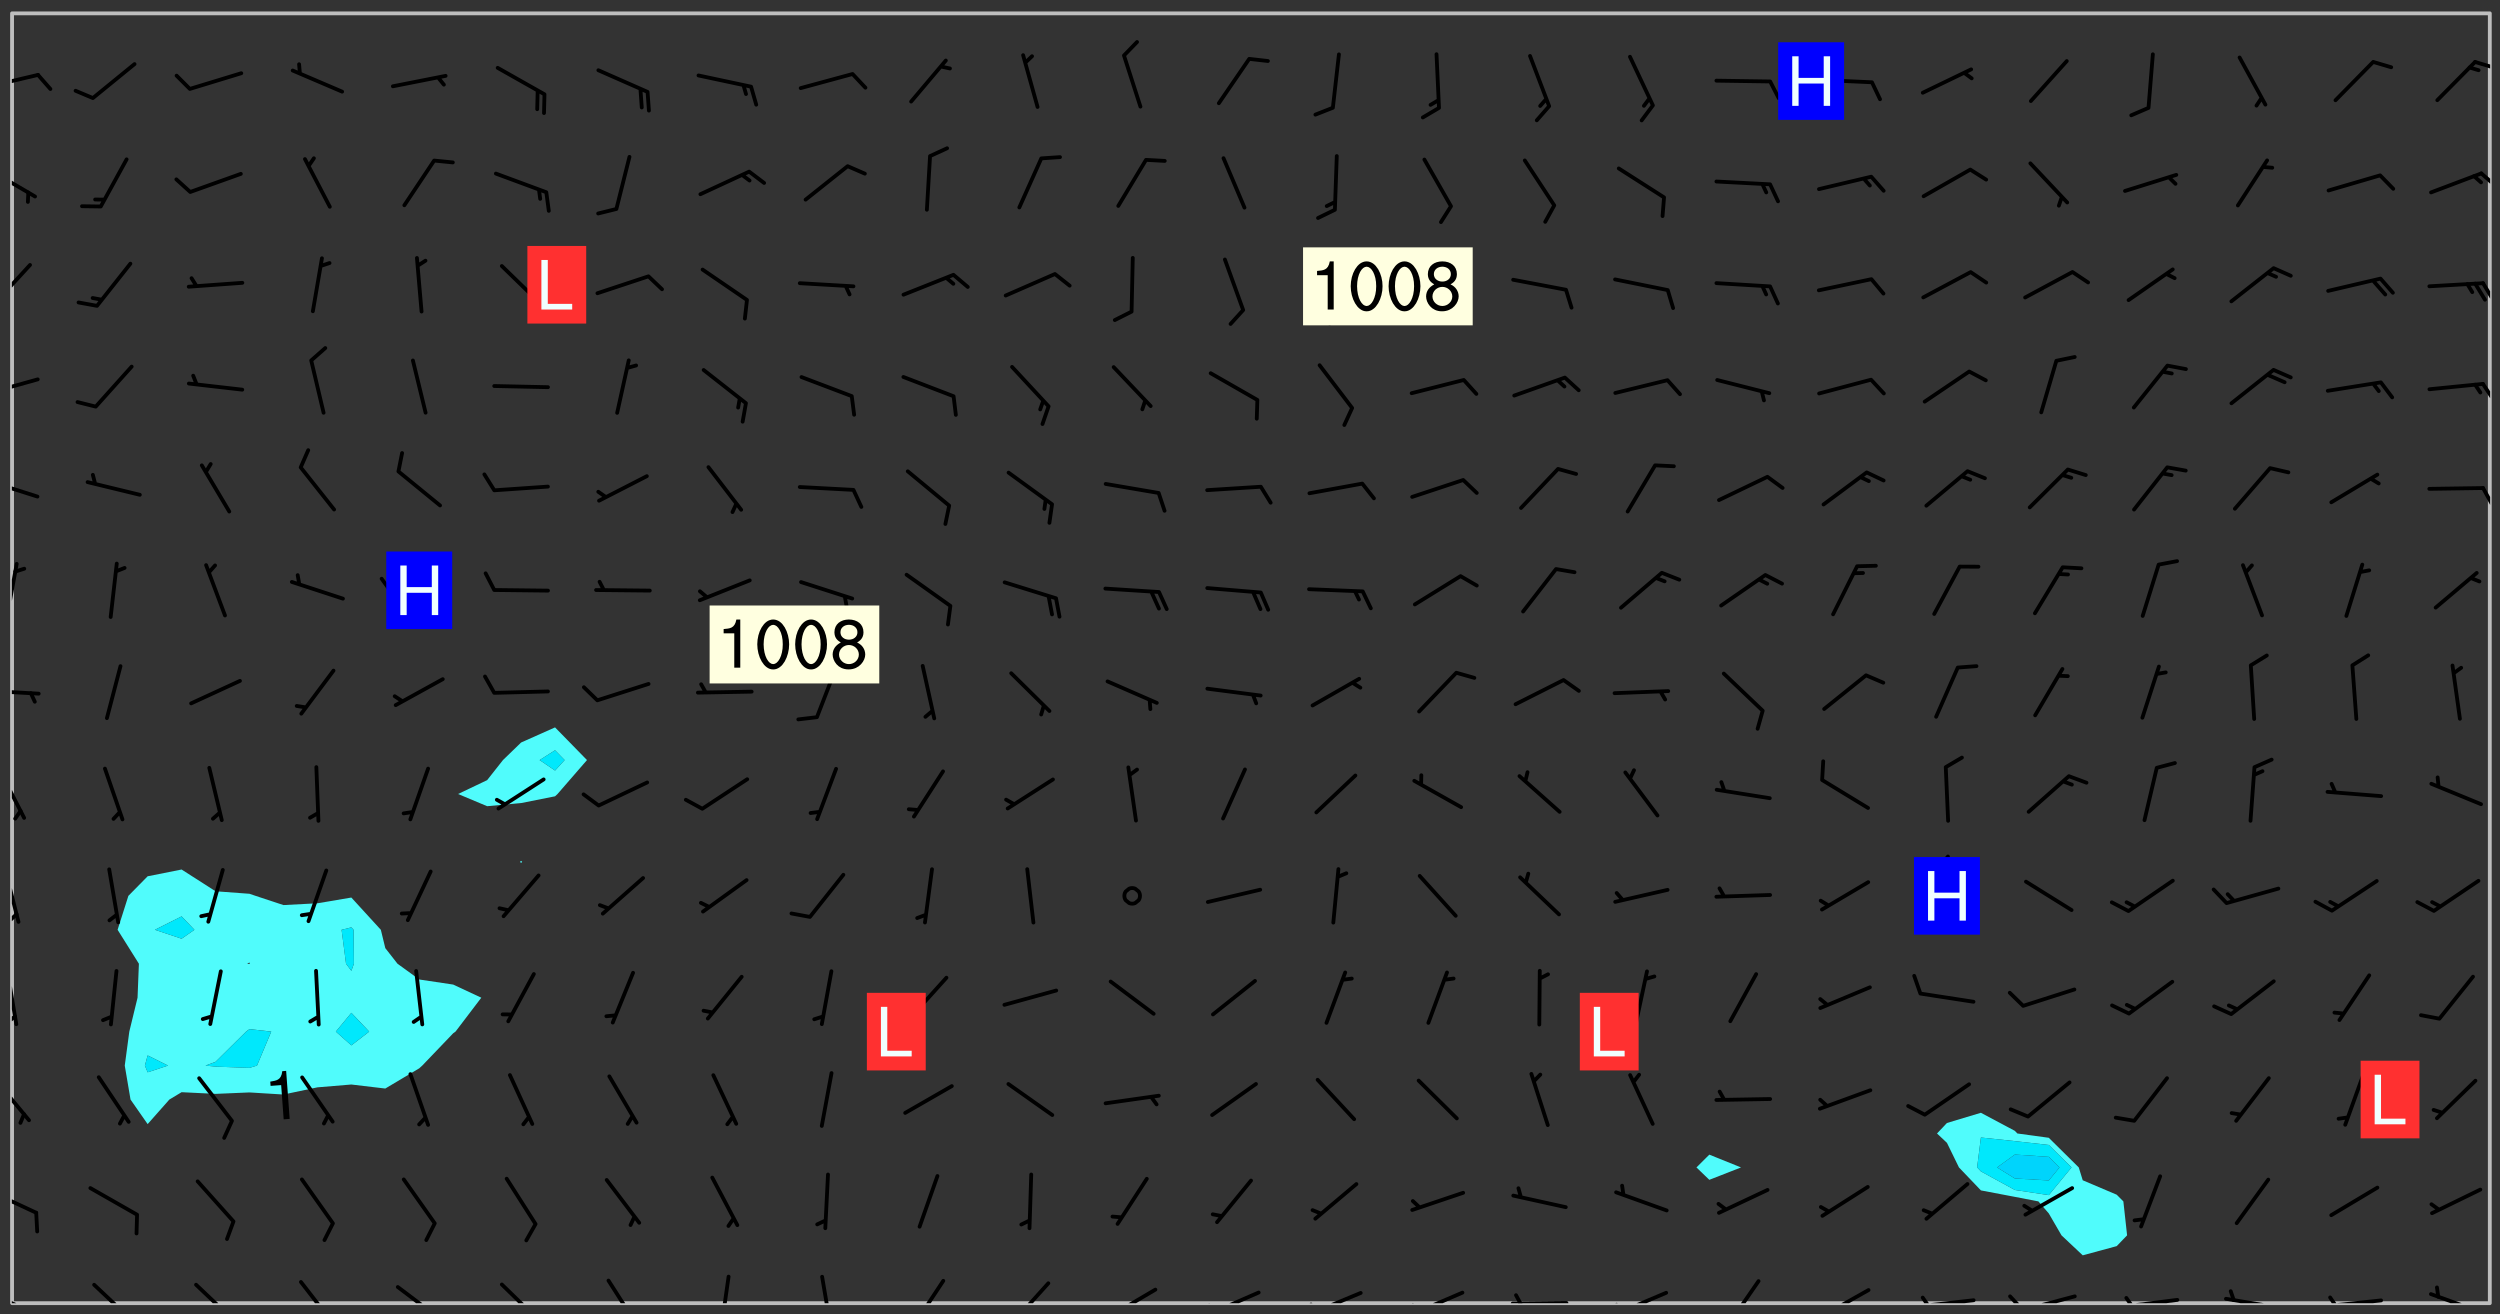 <svg xmlns="http://www.w3.org/2000/svg" role="img" xmlns:xlink="http://www.w3.org/1999/xlink" viewBox="142.45 309.95 326.84 171.84"><rect x="142.45" y="309.95" width="326.84" height="171.84" fill="#333333" stroke="none"/><defs><clipPath id="a"><path d="M144 311.672h1v168.656h-1zm0 0"/></clipPath><clipPath id="b"><path d="M144 311.672h324v168.656H144zm0 0"/></clipPath><clipPath id="c"><path d="M467 311.672h1v168.656h-1zm0 0"/></clipPath><clipPath id="d"><path d="M144 478h4v2.328h-4zm0 0"/></clipPath><clipPath id="e"><path d="M154 477h7v3.328h-7zm0 0"/></clipPath><clipPath id="f"><path d="M167 477h7v3.328h-7zm0 0"/></clipPath><clipPath id="g"><path d="M181 477h6v3.328h-6zm0 0"/></clipPath><clipPath id="h"><path d="M194 477h7v3.328h-7zm0 0"/></clipPath><clipPath id="i"><path d="M207 477h7v3.328h-7zm0 0"/></clipPath><clipPath id="j"><path d="M221 477h6v3.328h-6zm0 0"/></clipPath><clipPath id="k"><path d="M236 476h2v4.328h-2zm0 0"/></clipPath><clipPath id="l"><path d="M249 476h3v4.328h-3zm0 0"/></clipPath><clipPath id="m"><path d="M261 477h6v3.328h-6zm0 0"/></clipPath><clipPath id="n"><path d="M274 477h6v3.328h-6zm0 0"/></clipPath><clipPath id="o"><path d="M287 478h7v2.328h-7zm0 0"/></clipPath><clipPath id="p"><path d="M287 480h2v.328h-2zm0 0"/></clipPath><clipPath id="q"><path d="M300 478h8v2.328h-8zm0 0"/></clipPath><clipPath id="r"><path d="M300 480h2v.328h-2zm0 0"/></clipPath><clipPath id="s"><path d="M313 478h8v2.328h-8zm0 0"/></clipPath><clipPath id="t"><path d="M313 480h3v.328h-3zm0 0"/></clipPath><clipPath id="u"><path d="M326 478h8v2.328h-8zm0 0"/></clipPath><clipPath id="v"><path d="M326 480h3v.328h-3zm0 0"/></clipPath><clipPath id="w"><path d="M339 480h9v.328h-9zm0 0"/></clipPath><clipPath id="x"><path d="M340 479h2v1.328h-2zm0 0"/></clipPath><clipPath id="y"><path d="M353 478h8v2.328h-8zm0 0"/></clipPath><clipPath id="z"><path d="M353 480h2v.328h-2zm0 0"/></clipPath><clipPath id="A"><path d="M368 477h5v3.328h-5zm0 0"/></clipPath><clipPath id="B"><path d="M380 478h7v2.328h-7zm0 0"/></clipPath><clipPath id="C"><path d="M380 480h2v.328h-2zm0 0"/></clipPath><clipPath id="D"><path d="M393 479h8v1.328h-8zm0 0"/></clipPath><clipPath id="E"><path d="M393 479h2v1.328h-2zm0 0"/></clipPath><clipPath id="F"><path d="M406 479h8v1.328h-8zm0 0"/></clipPath><clipPath id="G"><path d="M404 479h4v1.328h-4zm0 0"/></clipPath><clipPath id="H"><path d="M419 479h9v1.328h-9zm0 0"/></clipPath><clipPath id="I"><path d="M420 479h2v1.328h-2zm0 0"/></clipPath><clipPath id="J"><path d="M433 479h8v1.328h-8zm0 0"/></clipPath><clipPath id="K"><path d="M433 478h2v2.328h-2zm0 0"/></clipPath><clipPath id="L"><path d="M446 479h8v1.328h-8zm0 0"/></clipPath><clipPath id="M"><path d="M446 479h3v1.328h-3zm0 0"/></clipPath><clipPath id="N"><path d="M460 478h8v2.328h-8zm0 0"/></clipPath><clipPath id="O"><path d="M144 465h4v4h-4zm0 0"/></clipPath><clipPath id="P"><path d="M144 450h3v7h-3zm0 0"/></clipPath><clipPath id="Q"><path d="M144 436h1v9h-1zm0 0"/></clipPath><clipPath id="R"><path d="M144 442h1v2h-1zm0 0"/></clipPath><clipPath id="S"><path d="M144 423h2v8h-2zm0 0"/></clipPath><clipPath id="T"><path d="M144 429h1v2h-1zm0 0"/></clipPath><clipPath id="U"><path d="M144 410h2v8h-2zm0 0"/></clipPath><clipPath id="V"><path d="M144 399h4v2h-4zm0 0"/></clipPath><clipPath id="W"><path d="M144 383h1v8h-1zm0 0"/></clipPath><clipPath id="X"><path d="M144 372h4v4h-4zm0 0"/></clipPath><clipPath id="Y"><path d="M466 373h2v4h-2zm0 0"/></clipPath><clipPath id="Z"><path d="M144 359h4v3h-4zm0 0"/></clipPath><clipPath id="aa"><path d="M466 359h2v4h-2zm0 0"/></clipPath><clipPath id="ab"><path d="M144 344h3v7h-3zm0 0"/></clipPath><clipPath id="ac"><path d="M466 346h2v4h-2zm0 0"/></clipPath><clipPath id="ad"><path d="M144 331h4v5h-4zm0 0"/></clipPath><clipPath id="ae"><path d="M466 332h2v3h-2zm0 0"/></clipPath><clipPath id="af"><path d="M144 319h4v3h-4zm0 0"/></clipPath><clipPath id="ag"><path d="M465 317h3v3h-3zm0 0"/></clipPath><g id="ah" clip-path="url(#clip1)"><path fill="#fff" fill-opacity="0" fill-rule="evenodd" d="M0 0h1000v1000H0zm0 0"/><path fill="#d3d3d3" fill-opacity="0" fill-rule="evenodd" d="M162.152 355.867l-.234.293.059.234.117.172.176.234.293.348.113.059.117-.172.059-.234.176-.176.465-.176h.699l.234.293.289.816.059.176.176.23.352.234.699.699.172.176.234.348.234.41.289.582.41.465.23.234.234.176.117.23.176.293.172 1.164v.234l.059.289.059.117.117.117.348.41.117.172.176.176.176.234.117.172.172.352.059.234.234.406.234-.059-.176.176-.059.93h-.582l-.234-.113-.348.113-.117.117-.059.293-.059.176-.117.172-.465.293-.059.234-.059.113v.645l.059.172v.41l.059.059v.406l.059.406.117.176.059.059.23.641-.059.293v.699l-.059.582v.234l-.059.23-.055.352v1.922l.055.117h.426l-.367.117-.023.352.891 1.168 1.742.539 1.34.359v.539l.09.809.535.715 1.52.27.891-.086.09 1.164.535.18 1.16-.18 2.055-.984 1.16-.363 1.879-.176 1.695-.18-.18.719-1.516.086-1.25.09-.805.27-1.074.809.27.719.535.898-.18.625-.266.809.266 1.078.625.898.805.18 1.25-.18-.266.723.098.504.055.293v.172l.059.293v.406l.176.117.352.117h.406l.293-.176.113-.117.059-.117.117-.23.059-.176.352-.465.23-.176.176-.059.176.059.059.176.117.988.055.469.059.172.117.234.176.059.816.059h.289l.117.234.059.406.059.352v1.105l.117.293.117.348.289.699.176.352.582.754.352.176.172.059.469.234.641.465.348.234.293.176.293.055.23.062.816.348.293.176.113.172.352.352.117.176.523.641v.289l.059.352v.348l.059.352.059.289.117.059.172.059h.176l.582.234.176.117.176.289.176.234.113.234.293.23.117.117v.41l.059.055.289.234.234.117.059.117.117.172.059.117.23.234.059.176.234.059.117.059-.117.113-.059.117v.117l-.117.293-.117.289v.582l.176.117.117.059.059.117.117.117.113.059.176.348.059.352.059.406v.176l-.059.176-.117.699v.172l.117.176.293.293h.406l.176.117.117.172.117.293v.234h-.527l-.23-.234h-.234l-.176.059-.059.699.059.348.117.176.176.41.117.23.289.469.176.055h.523l.234.059.758.641.059.293v.234l.059.059.23.348v.352l-.117.172v.293l.293.289.293.176.172.059.293.176.293.117.582.406.289.234.293.176.219.16.016.012.23.176.641.523.176.234.117.176.176.176.113.172v.641l.117.176.469.117.582.117.234.059.23.113.293.117.113.059.586.352.289.172.176.062.176.055.176.059.699.352.289.176.234.055.289.176.234.117.641.406.293.117.172.059.234.059.41.059.23.059.234.117.059.172-.41.176.469.059.059.293.113.234.176.055.234.059.176.059.406.117.641.234.117.172.059.234v.176l-.059.117-.059.406.234.234.117.059.348.117.641.23.176.117.289.117.176.176.234.465.582 1.105.176.176.348.176.176.117.352.117 1.047.523.234.059.465.113.293.059.465.176.758.582.234.234.348.465.176.176.289.234.816.699.293.176.289.289.293.176.293.289.695.641.176.176.293.234.289.234.469.289.641.582.348.234.234.293.348.348.352.465.934.992.348.406.117.176.234.059.113.117.645.176.23.113.234.059.293.176.23.117.934.699.406.406.234.176.406.176.234.117.816.348.348.234.234.117.293.289.23.117.758.352.352.172.23.059.293.117.234.059.871.176h.816l.469.23.172.059.875.699.465.117.293.059.176.059.23.059.469.059.348.059.352.059.406.059h.293l.172.059v.23l.176.176h.293l.348.059.352.059.699.117h.641l.465-.234.293-.176.172-.117.41-.172.289-.176.934-.465.469-.293.523-.293.465-.172.465-.176 1.051-.465.289-.117.41-.117.289-.117.527-.176 1.516-.699.582-.348.289-.059.293-.059.348-.117.875-.23.352-.117h.113l.234-.059.875-.234.234-.059h.812l.352-.059.816-.117.172-.059.352-.055.293-.059.23-.059.816-.176.176-.059h.348l.234-.059.465-.117.758-.172.234-.059h.348l.41-.117.289-.059 1.285-.059h.289l.41-.059.23-.059h.176l.875-.117h.406l.41-.117h.348l.352-.113.871-.059h1.75l1.047.289.41.117.289.117.352.117.289.117 1.051.172.289.059h.293l.293.059.172.059.41.059.172.059.117.059h.117l.117.059.352.059h.113l.41.066 1.922.395 1.926.395 1.52.449 1.695.719 2.145.805 1.605-.719 1.43-.805 1.16-1.078 1.25-.449 3.035-.719 1.875-.359 2.145-1.348 2.234-1.254 2.5-1.258 1.695-.449 1.785-.18 1.16-.27.625.539 1.34-.27.715-.988.984-1.344.445-.18.805-.359 1.875-.539 1.785-.449 1.25-.27 1.16-.09 1.699-.09 1.961-.27 1.25-.09h.539l.625-.09h.891l2.145-.18 2.41-.18 2.59-.09 1.695.18 1.609.09 1.43.359 1.16.719 1.875.988 1.16 1.527.266.715.629.09.355.898.535.539.535 1.527 1.074.359h.535l-.805.535.09 1.707.715 2.695.891.805.895.988.715 1.258 1.785.539 1.52-.18.355 1.344 1.609-.805.98-.539.27.27.316-.215.219-.145.801.449.449-.359h.355l.535-.27.539-.719.535-.27.625-.988 1.16.449.84.371 1.395.617 1.695-.18h1.605l1.785.09.18-1.707.535-1.344.805.27.492.848.402.406-.09.539v.359l.715.449.711-.27h1.43l.359.988.445 1.258.715 1.344 1.25.629 1.695.629.715-.18.18-.539.98-.09.449.359.086 1.258-.266.629-.535.18v.539l.715.984.266.539.984.988.801 1.078-.266.359-.09.898-.625 2.332-.355 2.066-.09 1.793-.18.719-.09.539v1.438l-.98 1.883-.359 1.707-.535.898-.805 1.168-.266.539 2.055 1.254.086.359-.355.539-.09-.18v.809l.09 1.438-.445.715-1.074.094-.266.715.535.898.805.719 1.16.809 1.34.27.445.359-.355.449-1.789-.09-1.25-.449-.715-.719-.625-.09-.176 3.59-.188 1.309h89.359V311.703h-55.27v49.082l.762.125 3.289.543 2.023 2.836v2.754l2.352.332 2.348.332h4.051l-1.379 4.16-2.023.707-2.023.703-.543.344-2.594 1.617-.188.117-2.023-2.078-.73-2.742-2.672-2.078-1.375-3.5-.066-.082-1.957-2.672 2.75-1.418v-49.082H294.422v91.414l.117.031.133.012.074.074.105.047.09.059.086.059.09.059.297.297.059.09.031.117.027.117.016.137-.031.117-.059.09-.059.086-.043.105-.047.102-.027.121v.145l.176.27.148.148.074.086.074.074.043.105.062.09.059.086.043.105.059.09.047.102.043.105.059.086.117.18.074.074.062.086.059.09.043.105.059.09.059.086.062.09.059.09.043.102.117.18.074.074.059.086.074.074.09.059.105.047h.148l.133-.016.133.016.102-.047.074-.074.047-.102-.016-.133v-.148l-.047-.105-.027-.117-.047-.102-.027-.121-.043-.102-.062-.09-.043-.102-.043-.105-.031-.117-.016-.133-.012-.137.086-.059.059-.086.121-.031.043.105.016.133v.117l.059.102.059.09.09.059.148.148.059.09.043.105-.012.102.086.059.105.047.086.059.09.059.074.074-.117.027-.105.047-.086.059-.074.074-.059.09-.062.086-.027.121-.047.102-.043.105-.031.117-.012.133-.016.133v.148l.027.117.047.105.043.102.059.09.074.074.09.059.074.074.09.059.059.09.043.105.047.102.117.031.133.016h.148l.117-.031.105.043.043.105.047.102.027.121L299.5 410l.027.117.031.121.027.117.105.043.102.047.133-.016.148.148.062.086.074.074.07.074.09.062.105.043.102.043.117.031.137.016.117-.031.074-.074.027-.117-.012-.133-.031-.121-.027-.117.043-.105h.117l.09.062.117.027h.148l.133.016h.148l.133.016.133-.016h.148l.133-.016.133-.012.137.012.117-.027.133-.016.191-.059-.059.176-.016.133-.027.121-.016.133-.059.086-.133.016-.105.047-.105.043-.117.031-.117.027-.266.031h-.148l-.133.016-.074.074.059.086.148.148.117.18.074.07.09.062.09.059.086.059.09.059.102.043.105.062.105.043.086.059.105.047.102.043.18.117.059.09-.043.102-.047.105.016.133.223.223.059.09.043.102.031.121.043.102.016.133.031.117.012.137.031.117.148.148.102.043.105.043.117.031.133.016.137.016h.117l.117-.031.09-.059.043-.105.047-.102.043-.105.031-.117.012-.133v-.148l-.012-.133-.016-.133-.031-.117-.043-.105-.047-.105-.043-.102-.043-.105-.016-.133.016-.133.027-.117.031-.117.027-.121.047-.102.09-.059.086-.062.074-.074.09-.059.223-.223.059-.086.074-.074.117-.18.059-.086v-.148l-.074-.074-.102-.047-.105-.043-.102-.043-.059-.09-.047-.105-.027-.117.09-.059.117-.031.102-.043.18-.117.148-.148.012-.133-.012-.105-.09-.059-.133.016h-.148l-.133.016-.133-.016-.121-.031-.086-.059-.074-.074-.059-.09-.062-.086-.117-.18-.059-.086.031-.121.086-.059.121-.031.059-.086v-.121l-.031-.117-.059-.09-.059-.086-.047-.105-.027-.117-.016-.133.059-.09.074-.074.09-.059.117-.18.074-.074.059-.086.148-.148.121-.031.133-.016.133.016.074.074.043.105.016.133-.031.117-.117.031-.133.012-.148.148-.043.105-.047.102-.027.121-.031.117v.148l.031.117.043.105.059.09.074.07.074.074.117.031.121.027.117-.027.133-.016h.117l.09.059.074.074.047.105.059.086.102.047.133.016.105.043.086.059-.012.105-.074.074-.18.117-.059.09-.09.059-.07.074-.074.074-.062.09-.027.117-.016.133.016.133-.016.133v.148l.016.133.027.117.031.121.074.074.09.059.086.059.09.059.117.031v.086l-.102.047-.09.059-.266.031-.117.027h-.148l-.105.043-.102.047-.059.09-.062.234-.012.133-.031.121-.016.133v.293l-.012.133.012.137.016.133.133.016.133.012.121.031.086.059.074.074.047.105.043.102.016.133v.445l-.016.133v.445l.031.266.027.117.016.133.031.117.086.211.031.266v.148l-.031.117-.027.117-.031.121-.027.117-.031.117-.031.121-.012.133-.016.133.09.059.117-.031.102.016.047.105-.031.266v.441l-.043.105-.047.105-.043.102-.043.105-.059.086-.031.121-.043.117-.031.117-.016.133.016.133.059.09.105.047.086.059.059.086-.012.137-.031.117-.043.102v.445l-.016.133v.148l-.031.117-.043.105-.027.117-.047.105-.043.102-.031.121-.027.117-.031.133-.031.117-.027.117-.043.105-.031.117-.031.121-.012.133-.016.133v.297l.027.117v.148l.047.398.027.117.059.09.121.031h.148l.133-.016.059.09v.117l-.059.09-.09.059-.102.043-.105.047-.09.059-.086.059-.137.016-.117-.031-.133-.016-.102.047-.062.086-.012.137-.016.133-.031.117-.027.117-.016.133-.031.121v.297l.016.133.031.117v.148l.012.133v.148l-.027.117-.047.102-.027.121-.031.117-.059.09-.074.074-.102.043-.105.047-.117.027-.121.031-.102-.047.059-.086.105-.047.027-.117.031-.117.027-.121.031-.117v-.148l.016-.133-.031-.117-.043-.105-.105.016-.074.074-.102.043-.09.062-.074.074-.043.102-.016.133-.031.117L304.25 426l-.031.117-.027.117-.031.121-.027.117-.031.117-.043.105-.09.059h-.09l-.117-.031-.031-.086.016-.137-.031-.117v-.148l-.012-.133v-.148l-.062-.234-.027-.121-.043-.102-.047-.105-.059-.086-.059-.09-.043-.105-.062-.086-.148-.148-.07-.074-.105-.047-.105-.043-.102-.043-.297-.297-.09-.074-.086-.059-.105-.043-.09-.062-.086-.059-.105-.043-.09-.059-.086-.062-.074-.07-.105-.047-.086-.059-.105-.043-.09-.062-.102-.043-.105-.043-.086-.059-.105-.047-.105-.043-.102-.047-.09-.059-.102-.043-.105-.043-.09-.062-.117-.027-.133-.016-.133.016H299.75l-.133.016-.117-.031-.09-.059-.074-.074-.09-.059-.102-.047h-.148l-.121-.027-.102-.043-.074-.074-.117-.18-.09-.059-.102-.043-.09-.062-.105-.043-.09-.059-.086-.059-.105-.047-.059-.086-.059-.09-.043-.105-.047-.102-.074-.074-.086-.059-.074-.074-.09-.059-.223-.223-.043-.105-.031-.266.105-.043h.145l.105.043.074.074.09.059.086.059.105.047.09.059.148.148.07.074.148.148.062.086.074.074.086.059.074.074.09.062.09.059.086.059.27.176.102.047.105.043.102.043.047-.074.059-.086.074-.074.07-.074.105.043.074.074.059.09.043.102.047.105.043.105.121.027.117-.027.074-.09.043-.105.059-.09.074-.074.105-.043.117-.027.133.012.09.059.148.148.059.09.043.105.047.102.043.105.043.102.105.047.105.043.133.016.086-.059.059-.09.074-.074.105-.043.117.027.105.047.102.043.105.043.102.047.18.117v.117l-.016.133.016.133.016.137.059.086.102.047.121.027.117.031h.148l.117-.031.059-.09.18-.117.059-.09.074-.074.059-.086.117-.18.18-.117.117.031.09.059.043.074-.016.133v.117l.09.059h.148l.133-.016.133-.012.266-.031.105-.043.117-.031.121-.027.074-.074.07-.074.062-.09-.016-.105-.047-.102-.102-.043-.105-.016-.117.027-.266.031h-.148l-.074-.074-.09-.059-.117-.031-.117-.027-.133-.016h-.148l-.133.016h-.297l-.105-.047-.148-.148-.043-.102-.059-.09.223-.223.086-.059.105-.043.117-.031.133-.016.133.016.137.016.102.043.133-.012.09-.062.102-.043.062-.09-.047-.102-.09-.059-.117-.031-.102-.043-.059-.09-.062-.09v-.117l.016-.133.105-.047.074-.07v-.121l-.09-.059-.031-.117.09-.059.074-.074.043-.105.059-.09.047-.102.016-.133v-.148l-.047-.105-.043-.102-.09-.059-.133-.016-.102-.043-.137-.016-.117-.031h-.445l-.133-.016-.133-.012-.133-.016-.117-.031h-.148l-.133-.016-.133-.012-.266-.031-.121-.043-.086-.059-.074-.074v-.148l.012-.133.105-.047.102-.043.133-.016h.152l.133-.016h.293l.121.031.102.043.09.059.234.062.121-.047.09-.059.102-.043.133-.016.105.043.102.047.133.012.121-.027h.145l.121-.031.117-.027.105-.047.074-.074.086-.059.148-.148.059-.086.047-.105.027-.117.016-.105-.102-.043-.09-.059-.117-.031-.105-.043-.09-.062-.074-.086-.074-.074-.102-.043-.105-.047-.102-.043-.059-.09-.047-.102-.086-.211-.062-.086-.059-.09-.074-.074-.086-.059h-.27l-.117.031-.09.059-.102.043-.133.016-.105-.016-.027-.117-.062-.09-.117-.031-.102-.043-.148-.148-.031-.117-.016-.105.074-.074.18-.117.117-.027.117-.031.137.016.102.043.105.043.102.047.105.043.117.031.133.016.117.027.133.016.105-.016.09-.059-.074-.074-.105-.043-.074-.074-.074-.09-.148-.148-.086-.059-.09-.059-.074-.074-.09-.059-.102-.047-.121-.027-.102-.047-.105-.043-.117-.031-.102-.043-.121-.031h-.148l-.117.031-.105.043-.086.062-.18.117-.086.059-.09.059-.105.047-.086.059-.105.043-.102.043-.105.047-.074.074-.059.09-.059.086-.047.105-.059.086-.074.074-.133-.012-.117-.031h-.117l-.074.074-.09.059-.074.074-.09.059-.086.059-.105.047-.102.043-.137.016-.102-.043-.148-.148-.105-.047h-.086l-.105.047-.102.043-.121.031-.117-.031-.074-.074v-.117l.031-.121.074-.07.059-.09.074-.074.117-.031.105-.043h.293l.133-.016.137-.016.102-.043.09-.059.102-.047.09-.059.133-.012.09.059.133.012.09-.059.086-.059.105-.043.09-.059.086-.062.09-.059.148-.148.059-.086.059-.09.105-.043.133-.016.117.027.121.031.059-.059.059-.09.031-.266.027-.117.105.012.133.016.102-.043.09-.059.059-.09.074-.074.059-.09.047-.102.012-.133-.012-.133-.047-.105-.148-.148-.059-.09-.059-.086-.043-.105v-.445l.016-.133v-.148l.012-.133-.059-.059-.09.059-.102-.043-.18-.117-.086-.059-.062-.09-.059-.09-.074-.074-.086-.059-.121.031-.102.012-.105.047-.086.059-.105.043-.148.148-.09.059-.086.059-.09.062-.105.043-.133.016v-.121l.105-.043.117-.031.074-.07.043-.105v-.148l-.027-.117-.148-.148-.133-.016h-.148l-.117.031-.105.043-.102.043-.09.062-.117.027-.074-.074.012-.133-.043-.102-.043-.105-.09-.059-.117.027-.121.031-.117.031-.102.043-.121.031-.102.043-.105.043-.09.059-.102.016v-.117l.016-.133-.059-.09-.074.043-.148.148-.059.09-.074.074-.047.105-.043.102-.074.074-.059.09-.074.074-.059.086-.074.074-.09.062-.074.07-.074.074-.102.016-.133.016-.105-.043v-.121l.148-.148.043-.102.059-.09.047-.102.043-.105.059-.09.031-.117.043-.102.031-.121.027-.117.047-.105.043-.102.043-.105.074-.07.09-.062.09-.059.102-.043h.297l.266-.031.105-.043-.074-.074-.117-.031-.105-.043-.09-.059-.102-.047-.09-.059-.102-.043-.105-.043-.09-.062-.086-.059-.105-.043-.102-.043-.121-.031-.117-.031-.102-.043L297.5 410.25l-.102-.043-.09-.059-.043-.105-.016-.133.102-.043.133-.016.137.016.133-.016.102-.043.059-.09.016-.105-.09-.059-.074-.074-.102-.043-.09-.059-.148-.148-.043-.105-.016-.133v-.293l-.059-.09-.09-.059-.074-.074-.043-.105-.031-.117-.059-.09-.074-.074-.117-.027-.074-.074-.09-.059-.09-.062-.086-.059-.074-.074-.059-.086-.047-.105-.086-.059-.148-.148-.195-.059-.133.016-.102.043-.074.074-.047.102-.043.105-.059.09-.059.086-.297.297-.09.059h-.086l-.062-.086-.043-.105.031-.117.059-.09.027-.117-.012-.133-.09-.062-.105.047-.117.027-.117.031-.27.176-.102.047-.117.027-.105.047-.09.059-.102.043-.059-.086-.047-.105.016-.133.047-.105.07-.074.074-.07.059-.09v-.148l-.043-.105h-.238l-.102.047-.031.117-.027.117-.031.121-.074.043-.133.016-.074-.047-.043-.102-.043-.105-.047-.102-.043-.105-.121.031-.102.043-.133.016-.117.031-.105.043-.09.059-.102.047-.121.027-.133.016-.102-.043-.059-.09-.047-.105-.043-.102-.043-.105v-.117l.059-.09.086-.059.18-.117.102-.047.105-.043.105-.059.102-.043.09-.062.102-.043.105-.059.102-.047.09-.059.105-.043.102-.043.09-.062.102-.043.137-.016.117.031.102.043.121.031.102.043.105.047.102.043.105.043.102.047.105.043.102.043.105.047.086.059.105.043.117.031.105.043.102.047.09.059.105.043.102.043.105.047.117.027.102.047.121.027h.148l.086-.059.016-.102.059-.09-.027-.117-.074-.074-.117-.18-.074-.074-.09-.074-.18-.117-.086-.059-.105-.043-.102-.047-.27-.176-.059-.09-.074-.074-.059-.09-.043-.102-.031-.117-.016-.137v-.562l-.012-.133-.016-.133-.031-.117-.016-.133-.012-.133-.031-.121-.223-.223-.059-.086-.016-.105.031-.117.133-.016v-91.414H172.992v1.453l-.059.234-.352 1.051-.172.523-.117.348-.176.41-.117.172-.234.293-.23.059h-.352l-.117.059-.23.406v.293l.117.176.23.23.117.234.641.758.293.465.176.234.23.352.234.348.641.816.176.465.172.41.117.695.176.469.117 1.398.059.465v.875l.117 1.047v4.781l-.059.465-.352 1.281-.176.523-.113.41-.352.93L172.934 336l-.234.582-.117.176-.172.348-.176.406-.352.816-.059.293-.113.293-.117.289-.059.176-.117.875-.059.406-.059.117-.059.176-.059.172-.23.527-.117.172v.234l-.117.234-.059.172-.176.586v.289l-.059.176v.293l-.059.113-.059.527v.172l-.055.234v2.621l-.176.816-.117.176-.176.234-.117.172-.113.234-.586.934-.23.289-.293.465-.176.234-.289.352-.352.699-.113.23-.176.41-.176.23-.406.527-.816.699-.293.172-.289.234-.176.117-.176.176-.523.406-.527.176-.172.176-.234.055-.641.176h-.758m12.211 31.023l-1.074.449.359.895 1.25-.715.445-.539-.98-.09"/><path fill="#d3d3d3" fill-opacity="0" fill-rule="evenodd" d="M201.508 416.598h-.895l.449.629.98.359.805-.09.445-.988-.176.09-.715-.355-.895.355m154.621 59.07l-.059-.523v-.293l.113-.293.059-.23.469-.469h.113l.117-.113.117-.059h.176l.234-.059h.348l.234.059.117.059.23.172.059.176.117.582v.293l-.117.176-.172.289-.176.176-.527.523-.23.234-.117.059h-.176l-.117-.059-.406-.293-.176-.117-.117-.059-.059-.113-.055-.117m6.641-10.957l-.059-.172v-1.109l.059-.172.176-.059.172-.059h.176l.234-.059.117.059.059.699-.059.172-.117.176-.117.059-.234.523-.113.059h-.234l-.059-.117m9.613-14.391l-.117-.176v-.699l.293-.875.117-.172.176-.352.113-.23.117-.293.352-.758.117-.23.172-.234h.176l.117-.059h.641l.117.059.234.234.172.113.352.293.117.117.113.176v.113l.117.059.117.117v.699l-.059.176v.23l-.059.176-.348 1.051-.117.23-.117.234-.117.059-.23.234-.641.289h-.875l-.41-.117-.641-.465"/><path fill="none" stroke="#bebebe" stroke-linecap="round" stroke-linejoin="round" stroke-miterlimit="10" stroke-width=".5" d="M467.957 311.695H144.027v168.625h323.93v-168.625"/><g clip-path="url(#a)"><path fill="#fff" fill-opacity="0" fill-rule="evenodd" d="M144 475.891v4.438h.004H144V311.672h.004H144v164.219"/></g><g clip-path="url(#b)"><path fill="#fff" fill-opacity="0" fill-rule="evenodd" d="M144.004 480.328V311.672h22.188V423.629l-4.438.883-2.52 2.559-1.41 4.438 2.785 4.438-.176 4.438-1.078 4.438-.594 4.441.754 4.438 2.238 3.211 2.84-3.211 1.598-.961 4.438.219 4.438-.188 4.441.273 4.438-.938 4.438-.371 4.438.527 4.441-2.645.391-.355 4.047-4.227.301-.215 3.371-4.438-3.672-1.715-4.438-.664-2.844-2.059-1.598-2.043-.582-2.395-3.855-4.215-4.438.75-4.438.234-3.648-1.207-.793-.27-4.438-.328-4.438-2.844V311.672h48.824v93.371l-4.441 1.98-2.367 2.293-2.07 2.625-3.801 1.812 3.801 1.594 4.438-.41v7.555l-.137.137.137.133.141-.133-.141-.137v-7.555l4.441-.883.324-.301 3.852-4.438-4.176-4.273v-93.371h22.191v128.547l-.242.164.242.176.168-.176-.168-.164V311.672h128.711v149.23l-1.68 1.672 1.68 1.621 4.148-1.621-4.148-1.672V311.672h35.508v143.758l-4.441 1.336-1.297 1.371 1.297 1.223 1.57 3.215 2.871 3.004 4.438.844 3.078.594 1.359 1.574 1.66 2.863 2.777 2.613 4.441-1.203 1.359-1.41-.488-4.438-.871-.875-4.441-1.887-.52-1.68-3.918-3.875-4.109-.562-.328-.344-4.438-2.363V311.672h66.57v168.656H144.004"/></g><path fill="#50fcfc" fill-rule="evenodd" d="M160.609 435.945l-2.785-4.438 1.41-4.438 2.52-2.559v23.422l-.363 1.328.363.879 2.66-.879-2.66-1.328v-23.422l4.438-.883v6.125l-3.492 1.754 3.492 1.168 1.676-1.168-1.676-1.754v-6.125l4.438 2.844 4.438.328v8.984l-.312.16.312.039v8.508l-.445.328-3.992 3.949-1.312.492 1.312.137 4.438.164.98-.301 1.863-4.441-2.844-.328v-8.508l.031-.039-.031-.16v-8.984l.793.27 3.648 1.207 4.438-.234 4.438-.75v3.898l-1.277.316.582 4.438.695.93v5.488l-2.027 2.457 2.027 1.801 2.332-1.801-2.332-2.457V436.875l.336-.93-.047-4.438-.289-.316v-3.898l3.855 4.215.582 2.395 1.598 2.043 2.844 2.059 4.438.664 3.672 1.715L202 444.82l-.301.215-4.047 4.227-.391.355-4.441 2.645-4.438-.527-4.438.371-4.438.938-4.441-.273-4.438.188-4.438-.219-1.598.961-2.84 3.211-2.238-3.211-.754-4.438.594-4.441 1.078-4.438.176-4.438"/><path fill="#00e8fc" fill-rule="evenodd" d="M161.754 450.141l-.363-.879.363-1.328 2.66 1.328-2.66.879m4.438-17.465l-3.492-1.168 3.492-1.754 1.676 1.754-1.676 1.168m4.438 16.723l-1.312-.137 1.312-.492 3.992-3.949.445-.328 2.844.328-1.863 4.441-.98.301-4.438-.164"/><path fill="#fff" fill-opacity="0" fill-rule="evenodd" d="M175.066 435.785l-.312.16.312.039.031-.039-.031-.16"/><path fill="#00e8fc" fill-rule="evenodd" d="M188.383 446.621l-2.027-1.801 2.027-2.457 2.332 2.457-2.332 1.801m-.695-10.676l-.582-4.438 1.277-.316.289.316.047 4.438-.336.93-.695-.93"/><path fill="#50fcfc" fill-rule="evenodd" d="M206.137 415.348l-3.801-1.594 3.801-1.812 2.07-2.625 2.367-2.293 4.441-1.98v2.992l-2.02 1.281 2.02 1.371 1.25-1.371-1.25-1.281v-2.992l4.176 4.273-3.852 4.438-.324.301-4.441.883-4.438.41m4.438 7.414l-.137-.133.137-.137.141.137-.141.133"/><path fill="#00e8fc" fill-rule="evenodd" d="M215.016 410.688l-2.02-1.371 2.02-1.281 1.25 1.281-1.25 1.371"/><path fill="#50fcfc" fill-rule="evenodd" d="M237.207 440.559l-.242-.176.242-.164.168.164-.168.176m128.711 23.637l-1.68-1.621 1.68-1.672 4.148 1.672-4.148 1.621m31.066-4.836l-1.297-1.223 1.297-1.371 4.441-1.336v3.234l-.496 3.91.496.52 4.438 2.43 4.438.672 2.973-3.621-2.973-2.938-4.438-.5-4.438-.473v-3.234l4.438 2.363.328.344 4.109.562 3.918 3.875.52 1.68 4.441 1.887.871.875.488 4.438-1.359 1.41-4.441 1.203-2.777-2.613-1.66-2.863-1.359-1.574-3.078-.594-4.438-.844-2.871-3.004-1.57-3.215"/><path fill="#00e8fc" fill-rule="evenodd" d="M401.426 463.094l-.496-.52.496-3.91 4.438.473v1.754l-2.324 1.684 2.324 1.445 4.438.258 1.398-1.703-1.398-1.383-4.438-.301v-1.754l4.438.5 2.973 2.938-2.973 3.621-4.438-.672-4.438-2.43"/><path fill="#00d4fc" fill-rule="evenodd" d="M405.863 464.02l-2.324-1.445 2.324-1.684 4.438.301 1.398 1.383-1.398 1.703-4.438-.258"/><g clip-path="url(#c)"><path fill="#fff" fill-opacity="0" fill-rule="evenodd" d="M467.996 480.328H468V311.672h-.004H468v168.656h-.004"/></g><path fill="#fff" fill-opacity="0" fill-rule="evenodd" d="M176.457 458.352l5.824-.426-.727-9.934-5.824.426.727 9.934"/><path fill-rule="evenodd" d="M179.352 449.992l.508-.039.461 6.277-.785.059-.328-4.477-1.383.102-.043-.555.555-.105.246-.07.223-.109.195-.156.156-.219.121-.305.074-.402"/><g clip-path="url(#d)"><path fill="none" stroke="#000" stroke-linecap="round" stroke-linejoin="round" stroke-miterlimit="10" stroke-width=".5" d="M147.188 481.809l-6.375-2.961"/></g><g clip-path="url(#e)"><path fill="none" stroke="#000" stroke-linecap="round" stroke-linejoin="round" stroke-miterlimit="10" stroke-width=".5" d="M159.871 482.738l-5.113-4.82"/></g><g clip-path="url(#f)"><path fill="none" stroke="#000" stroke-linecap="round" stroke-linejoin="round" stroke-miterlimit="10" stroke-width=".5" d="M173.18 482.75l-5.098-4.84"/></g><g clip-path="url(#g)"><path fill="none" stroke="#000" stroke-linecap="round" stroke-linejoin="round" stroke-miterlimit="10" stroke-width=".5" d="M186.098 483.105l-4.305-5.555"/></g><g clip-path="url(#h)"><path fill="none" stroke="#000" stroke-linecap="round" stroke-linejoin="round" stroke-miterlimit="10" stroke-width=".5" d="M200.066 482.445l-5.609-4.234"/></g><g clip-path="url(#i)"><path fill="none" stroke="#000" stroke-linecap="round" stroke-linejoin="round" stroke-miterlimit="10" stroke-width=".5" d="M213.094 482.777l-5.035-4.898"/></g><g clip-path="url(#j)"><path fill="none" stroke="#000" stroke-linecap="round" stroke-linejoin="round" stroke-miterlimit="10" stroke-width=".5" d="M225.781 483.289L222 477.367"/></g><g clip-path="url(#k)"><path fill="none" stroke="#000" stroke-linecap="round" stroke-linejoin="round" stroke-miterlimit="10" stroke-width=".5" d="M236.711 483.809l.992-6.957"/></g><g clip-path="url(#l)"><path fill="none" stroke="#000" stroke-linecap="round" stroke-linejoin="round" stroke-miterlimit="10" stroke-width=".5" d="M251.113 483.793l-1.184-6.926"/></g><g clip-path="url(#m)"><path fill="none" stroke="#000" stroke-linecap="round" stroke-linejoin="round" stroke-miterlimit="10" stroke-width=".5" d="M261.898 483.262l3.875-5.863"/></g><g clip-path="url(#n)"><path fill="none" stroke="#000" stroke-linecap="round" stroke-linejoin="round" stroke-miterlimit="10" stroke-width=".5" d="M274.797 482.938l4.707-5.219"/></g><g clip-path="url(#o)"><path fill="none" stroke="#000" stroke-linecap="round" stroke-linejoin="round" stroke-miterlimit="10" stroke-width=".5" d="M287.438 482.109l6.059-3.559"/></g><g clip-path="url(#p)"><path fill="none" stroke="#000" stroke-linecap="round" stroke-linejoin="round" stroke-miterlimit="10" stroke-width=".5" d="M288.316 481.59l-1.043-.641"/></g><g clip-path="url(#q)"><path fill="none" stroke="#000" stroke-linecap="round" stroke-linejoin="round" stroke-miterlimit="10" stroke-width=".5" d="M300.559 481.727l6.445-2.797"/></g><g clip-path="url(#r)"><path fill="none" stroke="#000" stroke-linecap="round" stroke-linejoin="round" stroke-miterlimit="10" stroke-width=".5" d="M301.496 481.32l-.961-.766"/></g><g clip-path="url(#s)"><path fill="none" stroke="#000" stroke-linecap="round" stroke-linejoin="round" stroke-miterlimit="10" stroke-width=".5" d="M313.852 481.672l6.492-2.688"/></g><g clip-path="url(#t)"><path fill="none" stroke="#000" stroke-linecap="round" stroke-linejoin="round" stroke-miterlimit="10" stroke-width=".5" d="M314.793 481.281l-.945-.781"/></g><g clip-path="url(#u)"><path fill="none" stroke="#000" stroke-linecap="round" stroke-linejoin="round" stroke-miterlimit="10" stroke-width=".5" d="M327.18 481.711l6.461-2.766"/></g><g clip-path="url(#v)"><path fill="none" stroke="#000" stroke-linecap="round" stroke-linejoin="round" stroke-miterlimit="10" stroke-width=".5" d="M328.121 481.309l-.957-.766"/></g><g clip-path="url(#w)"><path fill="none" stroke="#000" stroke-linecap="round" stroke-linejoin="round" stroke-miterlimit="10" stroke-width=".5" d="M340.211 480.367l7.027-.074"/></g><g clip-path="url(#x)"><path fill="none" stroke="#000" stroke-linecap="round" stroke-linejoin="round" stroke-miterlimit="10" stroke-width=".5" d="M341.234 480.355l-.586-1.078"/></g><g clip-path="url(#y)"><path fill="none" stroke="#000" stroke-linecap="round" stroke-linejoin="round" stroke-miterlimit="10" stroke-width=".5" d="M353.805 481.695l6.473-2.73"/></g><g clip-path="url(#z)"><path fill="none" stroke="#000" stroke-linecap="round" stroke-linejoin="round" stroke-miterlimit="10" stroke-width=".5" d="M354.746 481.297l-.953-.773"/></g><g clip-path="url(#A)"><path fill="none" stroke="#000" stroke-linecap="round" stroke-linejoin="round" stroke-miterlimit="10" stroke-width=".5" d="M368.359 483.219l3.996-5.781"/></g><g clip-path="url(#B)"><path fill="none" stroke="#000" stroke-linecap="round" stroke-linejoin="round" stroke-miterlimit="10" stroke-width=".5" d="M380.609 482.051l6.125-3.445"/></g><g clip-path="url(#C)"><path fill="none" stroke="#000" stroke-linecap="round" stroke-linejoin="round" stroke-miterlimit="10" stroke-width=".5" d="M381.5 481.551l-1.031-.66"/></g><g clip-path="url(#D)"><path fill="none" stroke="#000" stroke-linecap="round" stroke-linejoin="round" stroke-miterlimit="10" stroke-width=".5" d="M393.496 480.723l6.98-.785"/></g><g clip-path="url(#E)"><path fill="none" stroke="#000" stroke-linecap="round" stroke-linejoin="round" stroke-miterlimit="10" stroke-width=".5" d="M394.512 480.605l-.695-1.012"/></g><g clip-path="url(#F)"><path fill="none" stroke="#000" stroke-linecap="round" stroke-linejoin="round" stroke-miterlimit="10" stroke-width=".5" d="M406.906 481.23l6.793-1.801"/></g><g clip-path="url(#G)"><path fill="none" stroke="#000" stroke-linecap="round" stroke-linejoin="round" stroke-miterlimit="10" stroke-width=".5" d="M406.906 481.23l-1.668-1.801"/></g><g clip-path="url(#H)"><path fill="none" stroke="#000" stroke-linecap="round" stroke-linejoin="round" stroke-miterlimit="10" stroke-width=".5" d="M420.129 480.77l6.973-.879"/></g><g clip-path="url(#I)"><path fill="none" stroke="#000" stroke-linecap="round" stroke-linejoin="round" stroke-miterlimit="10" stroke-width=".5" d="M421.145 480.641l-.707-1.004"/></g><g clip-path="url(#J)"><path fill="none" stroke="#000" stroke-linecap="round" stroke-linejoin="round" stroke-miterlimit="10" stroke-width=".5" d="M433.465 479.75l6.934 1.16"/></g><g clip-path="url(#K)"><path fill="none" stroke="#000" stroke-linecap="round" stroke-linejoin="round" stroke-miterlimit="10" stroke-width=".5" d="M434.477 479.918l-.391-1.164"/></g><g clip-path="url(#L)"><path fill="none" stroke="#000" stroke-linecap="round" stroke-linejoin="round" stroke-miterlimit="10" stroke-width=".5" d="M446.754 480.699l6.988-.738"/></g><g clip-path="url(#M)"><path fill="none" stroke="#000" stroke-linecap="round" stroke-linejoin="round" stroke-miterlimit="10" stroke-width=".5" d="M447.77 480.59l-.688-1.016"/></g><g clip-path="url(#N)"><path fill="none" stroke="#000" stroke-linecap="round" stroke-linejoin="round" stroke-miterlimit="10" stroke-width=".5" d="M460.258 479.133l6.609 2.391"/></g><path fill="none" stroke="#000" stroke-linecap="round" stroke-linejoin="round" stroke-miterlimit="10" stroke-width=".5" d="M461.219 479.48l-.172-1.215"/><g clip-path="url(#O)"><path fill="none" stroke="#000" stroke-linecap="round" stroke-linejoin="round" stroke-miterlimit="10" stroke-width=".5" d="M147.184 468.5l-6.367-2.969"/></g><path fill="none" stroke="#000" stroke-linecap="round" stroke-linejoin="round" stroke-miterlimit="10" stroke-width=".5" d="M147.184 468.5l.129 2.449m13.055-2.195l-6.105-3.48m6.105 3.48l-.07 2.453m12.676-1.574l-4.684-5.238m4.684 5.238l-.848 2.301m13.848-2.051l-4.055-5.738m4.055 5.738l-1.105 2.191m14.418-2.191l-4.051-5.738m4.051 5.738l-1.105 2.191m14.285-2.098l-3.777-5.926m3.777 5.926l-1.211 2.137m14.762-2.301l-4.25-5.598m3.633 4.781l-.516 1.113m13.961.012l-3.277-6.215m2.801 5.312l-.688 1.012m12.664.293l.352-7.02m-.301 5.996l-1.109.523m13.383.305l2.336-6.629m12.035 6.828l.227-7.023m-.195 6l-1.102.539m12.586-.082l3.82-5.895m-3.266 5.039L287.891 469m13.668.734l4.445-5.441m-3.797 4.648L301 468.703m13.41.574l5.371-4.527m-4.59 3.871l-1.141-.461m13.031-.023l6.656-2.246m-5.688 1.918l-.891-.84m13.133-.711l6.863 1.512m-5.863-1.293l-.328-1.18m12.77.531l6.613 2.371m-5.652-2.027l-.176-1.211m12.66 3.551l6.355-2.996m-5.434 2.559l-.98-.734m13.586 1.562l5.93-3.777m-5.066 3.227l-1.066-.605m13.801 1.539l5.363-4.543m-4.582 3.883l-1.141-.457m13.301.582l6.109-3.473m-5.219 2.965l-1.039-.656m15.27 2.711l2.496-6.566m-2.133 5.613l-1.215.152m13.352.363l4.129-5.691m8.234 4.648l6.031-3.605m7.141 3.344l6.316-3.082m-5.395 2.633l-.992-.719"/><g clip-path="url(#P)"><path fill="none" stroke="#000" stroke-linecap="round" stroke-linejoin="round" stroke-miterlimit="10" stroke-width=".5" d="M146.242 456.406l-4.484-5.414"/></g><path fill="none" stroke="#000" stroke-linecap="round" stroke-linejoin="round" stroke-miterlimit="10" stroke-width=".5" d="M145.59 455.617l-.469 1.133m14.152-.133l-3.914-5.836m3.344 4.988l-.578 1.078m14.648-.363l-4.285-5.57m4.285 5.57l-1.016 2.234m14.184-2.129l-3.992-5.781m3.41 4.941l-.562 1.086m13.621.18l-2.312-6.637m1.977 5.672l-.836.902m14.793-.059l-2.926-6.391m2.5 5.461l-.746.973m14.805-.211l-3.562-6.055m3.043 5.176l-.641 1.043m14.191-.016l-2.996-6.355m2.559 5.434l-.734.98m12.352.219l1.277-6.91m9.629 5.207l6.094-3.504m13.137 3.781l-5.738-4.055m19.664 1.531l-6.957.992m5.945-.848l.723.988m12.992-2.668l-5.734 4.062m13.793-4.609l4.777 5.152m8.43-5.047l4.992 4.945m9.746-5.82l2.148 6.691m-1.836-5.715l.855-.883m11.746.062l2.949 6.379m-2.52-5.449l.742-.977m10.105 3.301l7.027-.125m-6.004.105l-.598-1.074m13.102 2.238l6.602-2.414m-5.641 2.062l-.914-.82m13.672 1.953l5.793-3.977m-5.793 3.977l-2.176-1.137m15.672 1.379l5.43-4.461m-5.43 4.461l-2.266-.941m16.152 1.496l4.285-5.57m-4.285 5.57l-2.418-.41m15.742.414l4.27-5.578m-3.648 4.766l-1.211-.199m14.848 1.527l2.387-6.609m-2.043 5.648l-1.211.172m12.855-.066l5.035-4.902m-4.301 4.191l-1.168-.375"/><g clip-path="url(#Q)"><path fill="none" stroke="#000" stroke-linecap="round" stroke-linejoin="round" stroke-miterlimit="10" stroke-width=".5" d="M144.582 443.848l-1.164-6.93"/></g><g clip-path="url(#R)"><path fill="none" stroke="#000" stroke-linecap="round" stroke-linejoin="round" stroke-miterlimit="10" stroke-width=".5" d="M144.41 442.84l-.973.746"/></g><path fill="none" stroke="#000" stroke-linecap="round" stroke-linejoin="round" stroke-miterlimit="10" stroke-width=".5" d="M156.949 443.879l.73-6.988m-.625 5.969l-1.137.461m14.023.508l1.379-6.891m-1.18 5.891l-1.176.352m15.156.715l-.352-7.02m.301 5.996l-1.055.629m14.645.375l-.801-6.98m.684 5.965l-1.008.695m12.367-.082l3.344-6.18m-2.855 5.281l-1.227-.008m14.398 1.07l2.656-6.508m-2.27 5.562l-1.219.121m13.262.301l4.426-5.461m-3.781 4.668l-1.203-.234m15.461 1.754l1.254-6.914m-1.074 5.91l-1.168.371m12.578-.215l4.703-5.219m-4.02 4.461l-1.191-.297m12.789-.617l6.773-1.871m7.117-1.176l5.621 4.219m13.25-4.297l-5.496 4.379m17.289-5.484l-2.449 6.586m2.094-5.625l1.215-.164m12.449-.797l-2.438 6.59m2.082-5.633l1.219-.164m11.266-1.012l-.062 7.027m.055-6.008l1.086-.562m12.938-.383l-1.465 6.875m1.25-5.875l1.18-.336m9.926 5.852l3.383-6.156m8.383 4.434l6.484-2.707m-5.543 2.312l-.949-.777m13.094-.719l6.941 1.07m-6.941-1.07l-.809-2.316m14.246 3.922l6.695-2.141m-6.695 2.141l-1.754-1.711m15.586 2.719l5.664-4.156m-5.664 4.156l-2.211-1.066m3.035.461l-1.105-.531m13.645 1.203l5.566-4.289m-5.566 4.289l-2.234-1.012m3.043.391l-1.117-.508m14.457 1.91l3.898-5.848m-3.332 4.996l-1.219-.121m13.723.793l4.391-5.488m-4.391 5.488l-2.41-.457"/><g clip-path="url(#S)"><path fill="none" stroke="#000" stroke-linecap="round" stroke-linejoin="round" stroke-miterlimit="10" stroke-width=".5" d="M144.867 430.473l-1.734-6.809"/></g><g clip-path="url(#T)"><path fill="none" stroke="#000" stroke-linecap="round" stroke-linejoin="round" stroke-miterlimit="10" stroke-width=".5" d="M144.617 429.48l-.91.828"/></g><path fill="none" stroke="#000" stroke-linecap="round" stroke-linejoin="round" stroke-miterlimit="10" stroke-width=".5" d="M157.902 430.531l-1.176-6.926m1.004 5.918l-.969.75m12.922.18l1.895-6.77m-1.621 5.785l-1.195.262m14.02.652l2.328-6.629m-1.988 5.664l-1.215.184m13.859.648l2.988-6.363m-2.551 5.438l-1.227.059m13.309.352l4.578-5.332m-3.91 4.555l-1.199-.266m13.504.703l5.266-4.652m-4.5 3.973l-1.148-.43m13.48.84l5.699-4.113m-4.871 3.516l-1.098-.543m14.25 1.836l4.371-5.504m-4.371 5.504l-2.414-.449m17.453 1.18l.922-6.965m-.789 5.953l-1.148.43m15.195.59l-.809-6.98m14.742 3.492l-.02-.203-.059-.191-.094-.176-.461-.375-.191-.059-.199-.02-.199.02-.191.059-.457.375-.098.176-.055.191-.02.203.02.199.055.191.098.176.457.375.191.059.199.02.199-.02.191-.059.461-.375.094-.176.059-.191.02-.199m15.715-.805l-6.844 1.605m17.07-4.301l-.668 6.996m.57-5.977l1.133-.473m9.59.344l4.711 5.215m8.418-5.031l5.086 4.848m-4.348-4.145l.332-1.18m11.363 3.684l6.848-1.566m-5.852 1.34l-.805-.93m13.035.488l7.023-.23m-6 .195l-.613-1.062m13.395 2.773l6.047-3.582m-5.168 3.062l-1.047-.641m15.105-3.855l2.801 6.449m-2.801-6.449l1.531-1.918m10.203 3.285l5.961 3.715m7.438.129l5.797-3.969m-5.797 3.969l-2.176-1.141m3.02.562l-1.09-.57m13.074.109l6.77-1.895m-6.77 1.895l-1.691-1.777m2.676 1.5l-.844-.887m13.629 2.156l5.859-3.879m-5.859 3.879l-2.156-1.172m3.008.609l-1.078-.586m13.559 1.176l5.824-3.93m-5.824 3.93l-2.168-1.152m3.016.578l-1.082-.574"/><g clip-path="url(#U)"><path fill="none" stroke="#000" stroke-linecap="round" stroke-linejoin="round" stroke-miterlimit="10" stroke-width=".5" d="M145.605 416.879l-3.211-6.25"/></g><path fill="none" stroke="#000" stroke-linecap="round" stroke-linejoin="round" stroke-miterlimit="10" stroke-width=".5" d="M145.137 415.969l-.699 1.008m14.023.098l-2.293-6.641m1.961 5.676l-.84.898m14.156.164l-1.633-6.836m1.398 5.84l-.922.812m13.793.277l-.273-7.023m.234 6l-1.059.617m13.113.211l2.324-6.633m-1.984 5.668l-1.215.184m12.398-.629l5.906-3.812m-5.047 3.258l-1.07-.598m13.309.754l6.344-3.016m-6.344 3.016l-1.973-1.461m15.523 1.883l5.871-3.859m-5.871 3.859l-2.152-1.176m17.164 2.535l2.477-6.578m-2.117 5.621l-1.215.156m13.508.465l3.805-5.91m-3.25 5.051l-1.223-.102m12.926-.098l5.918-3.793m-5.055 3.242l-1.07-.602m15.98-4.219l1 6.953m-.855-5.941l.992-.727m14.113-.016l-2.867 6.414m17.301-5.621l-5.105 4.824m12.805-4.133l6.125 3.445m-5.234-2.945l.031-1.227m12.832.113l5.25 4.672m-4.488-3.992l.289-1.191m12.785.031l4.207 5.629m-3.594-4.809l.523-1.109m10.812 2.555l6.941 1.102m-5.934-.941l-.398-1.16m13.176-.277l6 3.656m-6-3.656l.141-2.449m16.02.766l.309 7.02m-.309-7.02l2.113-1.246m13.984 2.43l-5.258 4.656m5.258-4.656l2.301.855m-3.062-.18l1.148.43m11.102-2.199l-1.605 6.844m1.605-6.844l2.371-.625m10.402.543l-.52 7.008m.52-7.008l2.246-.988m-2.324 2.008l1.125-.496m8.504 2.703l7.008.555m-5.988-.477l-.488-1.125m13.039-.012l6.5 2.668m-5.555-2.277l-.121-1.223"/><g clip-path="url(#V)"><path fill="none" stroke="#000" stroke-linecap="round" stroke-linejoin="round" stroke-miterlimit="10" stroke-width=".5" d="M147.508 400.637l-7.016-.398"/></g><path fill="none" stroke="#000" stroke-linecap="round" stroke-linejoin="round" stroke-miterlimit="10" stroke-width=".5" d="M146.488 400.578L147 401.691m9.426 2.145l1.777-6.797m9.234 4.867l6.383-2.938m8.02 4.285l4.211-5.629m-3.598 4.809l-1.211-.188m12.941-.109l6.152-3.395m-5.258 2.898l-1.027-.668m13.012-.441l7.023-.184m-7.023.184l-1.207-2.137m14.688 3.113l6.695-2.141m-6.695 2.141l-1.758-1.711m14.906.707l7.027-.129m-6.004.109l-.598-1.074m15.133 4.305l2.539-6.551m-2.539 6.551l-2.434.289m17.773-.133l-1.512-6.863m1.293 5.863l-.934.797m16.215-.762l-5-4.938m4.27 4.219l-.352 1.176m15.117-1.52l-6.441-2.809m5.504 2.398l.094 1.223m14.422-1.77l-6.969-.898m5.953.77l.434 1.145m13.461-3.207l-6.098 3.488m5.211-2.98l1.039.652m12.547-1.953l-4.867 5.07m4.867-5.07l2.359.672m11.66.281l-6.273 3.164m6.273-3.164l2.004 1.418m11.684.027l-7.02.273m6-.23l.617 1.059m12.75 1.461l-5.086-4.852m5.086 4.852l-.664 2.363m14.176-6.988l-5.477 4.402m5.477-4.402l2.254.965m9.738-1.98l-2.832 6.434m2.832-6.434l2.445-.184m11.234.371l-3.562 6.059m3.043-5.176l1.227.051m11.91-1.25l-2.164 6.688m1.848-5.715l1.207-.211m11.121-.922l.441 7.012m-.441-7.012l2.09-1.289m11.188 1.289l.52 7.008m-.52-7.008l2.074-1.309m11.016 1.332l.969 6.961m-.828-5.945l.992-.723"/><g clip-path="url(#W)"><path fill="none" stroke="#000" stroke-linecap="round" stroke-linejoin="round" stroke-miterlimit="10" stroke-width=".5" d="M144.633 383.668l-1.266 6.91"/></g><path fill="none" stroke="#000" stroke-linecap="round" stroke-linejoin="round" stroke-miterlimit="10" stroke-width=".5" d="M144.449 384.672l1.172-.371m12.094-.668l-.797 6.98m.68-5.965l1.141-.449m10.656-.367l2.469 6.582m-2.109-5.625l.812-.918m10.039 2.16l6.68 2.184m-5.707-1.867l-.211-1.207m12.41 2.461l6.965-.953m-6.965.953l-1.434-1.992m14.719 1.473l7.027.082m-7.027-.082l-1.125-2.18m14.441 2.184l7.023.074m-6.004-.062l-.562-1.09m13.105 2.414l6.527-2.598m-5.578 2.219l-.934-.793m19.91.949l-6.691-2.152m5.715 1.84l.219 1.207m13.59.066l-5.727-4.074m5.727 4.074l-.32 2.434m14.129-3.43l-6.715-2.082m6.715 2.082l.457 2.41m-1.434-2.715l.457 2.414m13.984-2.926l-7.012-.449m7.012.449l1.012 2.234m-2.031-2.301l1.012 2.234m13.316-2.102l-7-.582m7 .582l.969 2.254m-1.988-2.34l.973 2.254m13.371-2.316l-7.02-.285m7.02.285l1.062 2.215m-2.082-2.254l.531 1.105m13.281-3.059l-5.977 3.699m5.977-3.699l2.121 1.234m10.359-2.16l-4.305 5.551m4.305-5.551l2.418.414m11.414.078l-5.34 4.566m5.34-4.566l2.285.898m-3.062-.234l1.145.449m13.168-.828l-5.781 3.996m5.781-3.996l2.18 1.129m-3.02-.547l1.09.562m11.746-2.289l-3.141 6.285m3.141-6.285l2.453-.062m-2.91.977l1.227-.031m12.641-.836l-3.332 6.191m3.332-6.191l2.453.012m11.012.078l-3.633 6.012m3.633-6.012l2.449.133m-2.977.742l1.223.066m11.848-1.289l-2.086 6.707m2.086-6.707l2.41-.457m8.613.527l2.496 6.566m-2.133-5.613l.809-.922m14.434-.102l-2.086 6.711m1.781-5.734l1.207-.23m14.055.34l-5.367 4.535m4.586-3.875l1.137.453"/><g clip-path="url(#X)"><path fill="none" stroke="#000" stroke-linecap="round" stroke-linejoin="round" stroke-miterlimit="10" stroke-width=".5" d="M140.652 372.742l6.695 2.129"/></g><path fill="none" stroke="#000" stroke-linecap="round" stroke-linejoin="round" stroke-miterlimit="10" stroke-width=".5" d="M153.902 372.98l6.828 1.656m-5.836-1.418l-.305-1.188m14.246-1.242l3.59 6.039m-3.07-5.16l.641-1.051m11.766.438l4.367 5.508m-4.367-5.508l.984-2.25m11.793 2.781l5.441 4.445m-5.441-4.445l.48-2.406m12.051 4.871l7.012-.484m-7.012.484l-1.297-2.082m14.992 3.441l6.25-3.207m-5.344 2.742l-1.004-.703m18.68 2.352l-4.281-5.57m3.656 4.762l-.508 1.113m15.812-2.902l-7.016-.375m7.016.375l1.035 2.227m11.48-.172l-5.414-4.484m5.414 4.484l-.496 2.402m13.945-2.578l-5.684-4.133m5.684 4.133l-.344 2.43m-.484-3.031l-.172 1.215m14.938-2.09l-6.926-1.18m6.926 1.18l.773 2.328m12.586-3.141l-7.016.445m7.016-.445l1.285 2.086m11.977-2.496l-6.91 1.262m6.91-1.262l1.523 1.926m11.672-2.398l-6.672 2.211m6.672-2.211l1.773 1.691m10.625-3.137l-4.836 5.102m4.836-5.102l2.363.656m10.328-1.125l-3.59 6.039m3.59-6.039l2.453.117m12.234 1.383l-6.336 3.039m6.336-3.039L375.5 373.742m10.992-2.031l-5.641 4.191m5.641-4.191l2.215 1.055m-3.035-.445l1.105.527m12.902-1.297l-5.387 4.512m5.387-4.512l2.273.922m-3.059-.266l1.137.461m12.762-1.336l-4.984 4.953m4.984-4.953l2.344.727m-3.066-.008l1.172.363m12.547-1.367l-4.344 5.523m4.344-5.523l2.414.43m-3.047.371l1.207.219m12.871-.914l-4.605 5.309m4.605-5.309l2.391.551M453.258 372l-6.023 3.617m5.148-3.094l1.051.633m13.641.598l-7.027.105"/><g clip-path="url(#Y)"><path fill="none" stroke="#000" stroke-linecap="round" stroke-linejoin="round" stroke-miterlimit="10" stroke-width=".5" d="M467.074 373.754l1.184 2.152"/></g><g clip-path="url(#Z)"><path fill="none" stroke="#000" stroke-linecap="round" stroke-linejoin="round" stroke-miterlimit="10" stroke-width=".5" d="M140.617 361.438l6.766-1.891"/></g><path fill="none" stroke="#000" stroke-linecap="round" stroke-linejoin="round" stroke-miterlimit="10" stroke-width=".5" d="M154.969 363.109l4.695-5.23m-4.695 5.23l-2.383-.594m14.555-2.422l6.98.801m-5.965-.688l-.449-1.141m15.43-1.992l1.617 6.84m-1.617-6.84l1.84-1.621m11.453 1.625l1.66 6.828m16-3.336l-7.027-.152m17.586-3.355l-1.516 6.863m1.297-5.863l1.18-.332m14.359 4.93l-5.527-4.336m5.527 4.336l-.43 2.418m-.375-3.047l-.215 1.207m14.855-1.5l-6.57-2.492m6.57 2.492l.312 2.434m13-2.418l-6.562-2.52m6.562 2.52l.297 2.434m12.125-1.117l-4.777-5.152m4.777 5.152l-.801 2.316m.105-3.066l-.402 1.156m14.445-.438l-4.84-5.094m4.133 4.355l-.387 1.164m15.039-1.227l-6.102-3.492m6.102 3.492l-.078 2.453m12.469-1.402l-4.254-5.59m4.254 5.59l-1.023 2.227m15.617-5.887l-6.812 1.727m6.812-1.727l1.648 1.82m11.57-2.133l-6.621 2.352m6.621-2.352l1.812 1.656m-2.773-1.312l.906.828m13.473-.832l-6.824 1.672m6.824-1.672l1.633 1.832m11.676-.133l-6.812-1.723m5.82 1.473l.293 1.191m14.004-2.703l-6.793 1.801m6.793-1.801l1.668 1.797m11.164-2.867l-5.824 3.938m5.824-3.938l2.168 1.152m9.223-2.555l-1.977 6.742m1.977-6.742l2.402-.496m12.121 1.125l-4.395 5.484m4.395-5.484l2.414.457m-3.051.344l1.203.227m13.305-.469l-5.504 4.367m5.504-4.367l2.25.984m-3.051-.348l2.25.98m12.582.016l-6.938 1.102m6.938-1.102l1.48 1.961m-2.488-1.801l.738.98m13.613-.938l-6.992.699"/><g clip-path="url(#aa)"><path fill="none" stroke="#000" stroke-linecap="round" stroke-linejoin="round" stroke-miterlimit="10" stroke-width=".5" d="M467.059 360.145l1.359 2.039"/></g><path fill="none" stroke="#000" stroke-linecap="round" stroke-linejoin="round" stroke-miterlimit="10" stroke-width=".5" d="M466.039 360.246l.684 1.02"/><g clip-path="url(#ab)"><path fill="none" stroke="#000" stroke-linecap="round" stroke-linejoin="round" stroke-miterlimit="10" stroke-width=".5" d="M141.625 349.766l4.75-5.176"/></g><path fill="none" stroke="#000" stroke-linecap="round" stroke-linejoin="round" stroke-miterlimit="10" stroke-width=".5" d="M155.133 349.934l4.363-5.512m-4.363 5.512l-2.414-.441m3.051-.359l-1.207-.223m12.562-1.477l7.008-.508m-5.988.434l-.652-1.039m17.047-2.605l-1.188 6.926m1.016-5.918l1.164-.383m11.426-.664l.605 7.004m-.516-5.984l1.027-.664m15.02 5.598l-5.035-4.902m4.301 4.188l-.34 1.18m15.207-4.02l-6.672 2.211m6.672-2.211L229 347.766m11.105 1.395l-5.801-3.965m5.801 3.965l-.273 2.441m14.195-4.219l-7.016-.41m5.996.352l.512 1.113m13.582-2.559l-6.531 2.598m6.531-2.598l1.871 1.586m-2.824-1.207l.938.793m13.285-1.277l-6.441 2.812m6.441-2.812l1.922 1.523m8.094 3.395l.156-7.027m-.156 7.027l-2.191 1.102m16.781-1.309l-2.391-6.609m2.391 6.609l-1.648 1.816m14.719-1.742l-1.902-6.762m1.902 6.762l-1.773 1.699m1.496-2.684l-.887.852m16.648-1.637l-6.242-3.223m6.242 3.223l.031 2.453m13.617-3.41l-6.906-1.309m6.906 1.309l.727 2.344m12.578-2.301l-6.887-1.395m6.887 1.395l.699 2.352m12.68-2.836l-7.016-.426m7.016.426l1.02 2.234m-2.039-2.297l.508 1.117m13.758-1.996l-6.875 1.457m6.875-1.457l1.574 1.883m11.402-2.809l-6.199 3.309m6.199-3.309l2.035 1.371m11.273-1.383l-6.188 3.332m6.188-3.332l2.043 1.363m11.066-1.703l-5.773 4.012m4.934-3.426l1.09.559m12.941-1.309l-5.527 4.34m5.527-4.34l2.242.996m-3.047-.363l1.121.496m13.656.238l-6.844 1.605m6.844-1.605l1.617 1.848m-2.613-1.613l1.617 1.844m12.781-1.477l-7.016.402"/><g clip-path="url(#ac)"><path fill="none" stroke="#000" stroke-linecap="round" stroke-linejoin="round" stroke-miterlimit="10" stroke-width=".5" d="M467.07 346.977l1.273 2.098"/></g><path fill="none" stroke="#000" stroke-linecap="round" stroke-linejoin="round" stroke-miterlimit="10" stroke-width=".5" d="M466.047 347.035l1.277 2.098m-2.297-2.039l.637 1.051"/><g clip-path="url(#ad)"><path fill="none" stroke="#000" stroke-linecap="round" stroke-linejoin="round" stroke-miterlimit="10" stroke-width=".5" d="M147.031 335.641l-6.062-3.555"/></g><path fill="none" stroke="#000" stroke-linecap="round" stroke-linejoin="round" stroke-miterlimit="10" stroke-width=".5" d="M146.148 335.125l-.051 1.223m9.527.598l3.379-6.164m-3.379 6.164l-2.453-.035m2.945-.863l-1.227-.016m12.434-.984l6.613-2.367m-6.613 2.367l-1.816-1.648m16.812-2.652l3.25 6.234m-2.777-5.328l.695-1.012m15.723.301l-3.898 5.844m3.898-5.844l2.441.242m12.219 3.898l-6.59-2.438m6.59 2.438l.328 2.434m-1.289-2.789l.164 1.219m9.961 1.324l1.711-6.812m-1.711 6.812l-2.383.59m19.742-5.473l-6.375 2.953m6.375-2.953l1.953 1.48m-2.883-1.051l.98.738m12.824-1.879l-5.496 4.375m5.496-4.375l2.25.977m8.523-2.297l-.414 7.016m.414-7.016l2.23-1.023m12.316 1.324l-2.875 6.414m2.875-6.414l2.445-.164m11.242.359l-3.625 6.02m3.625-6.02l2.453.133m7.68-.355l2.742 6.469m11.82.277l.246-7.023m-.246 7.023l-2.203 1.074m2.238-2.098l-1.102.539m16.246.023l-3.48-6.102m3.48 6.102l-1.312 2.074m14.812-2.188l-3.852-5.875m3.852 5.875l-1.18 2.152M360 335.754l-5.918-3.781M360 335.754l-.195 2.445m14.059-4.152l-7.016-.367m7.016.367l1.039 2.223m-2.059-2.277l.52 1.113m13.727-2.055l-6.836 1.625m6.836-1.625l1.621 1.84m-2.617-1.605l.812.922m13.133-2.086l-6.105 3.484m6.105-3.484l2.074 1.312m10.598 2.988l-4.82-5.117m4.121 4.371l-.395 1.164m15.352-4.027l-6.707 2.102m5.73-1.793l.875.859m11.977-3.062l-3.824 5.891m3.27-5.035l1.223.105m14.105.996l-6.742 1.977m6.742-1.977l1.715 1.758m11.516-2.012l-6.574 2.484"/><g clip-path="url(#ae)"><path fill="none" stroke="#000" stroke-linecap="round" stroke-linejoin="round" stroke-miterlimit="10" stroke-width=".5" d="M466.848 332.621l1.844 1.617"/></g><path fill="none" stroke="#000" stroke-linecap="round" stroke-linejoin="round" stroke-miterlimit="10" stroke-width=".5" d="M465.891 332.98l.922.812"/><g clip-path="url(#af)"><path fill="none" stroke="#000" stroke-linecap="round" stroke-linejoin="round" stroke-miterlimit="10" stroke-width=".5" d="M147.418 319.742l-6.836 1.613"/></g><path fill="none" stroke="#000" stroke-linecap="round" stroke-linejoin="round" stroke-miterlimit="10" stroke-width=".5" d="M147.418 319.742l1.621 1.844m5.555 1.184l5.445-4.441m-5.445 4.441l-2.262-.953m14.938-.242l6.723-2.051m-6.723 2.051l-1.734-1.734m15.18-.672l6.461 2.762m-5.52-2.359l-.105-1.223m19.156 1.52l-6.895 1.363m5.891-1.168l.777.953m13.152 1.262l-6.117-3.457m6.117 3.457l-.062 2.453m-.828-2.957l-.062 2.453m14.426-2.262l-6.43-2.832m6.43 2.832l.18 2.445m-1.113-2.859L226.352 324m14.289-2.719l-6.871-1.465m6.871 1.465l.676 2.355m-1.676-2.57l.34 1.18m13.93-2.621l-6.781 1.844m6.781-1.844l1.68 1.789m10.512-3.551l-4.535 5.367m3.875-4.586l1.199.258m9.566-1.738l1.887 6.77m-1.613-5.785l.891-.848m12.02-.098l2.152 6.688m-2.152-6.688l1.707-1.762m14.668 2.207l-3.973 5.797m3.973-5.797l2.441.277m8.492 6.113l.793-6.98m-.793 6.98l-2.281.898m16.156-.879l-.324-7.02m.324 7.02l-2.113 1.25m2.066-2.273l-1.055.625m15.504.172l-2.5-6.566m2.5 6.566l-1.617 1.848m1.254-2.805l-.809.926m14.734-.074l-2.996-6.355m2.996 6.355l-1.469 1.965m1.031-2.891l-.734.984m16.504-3.184l-7.027-.105m7.027.105l1.117 2.184m12.191-2.078l-7.02-.32m7.02.32l1.055 2.219m11.914-3.906l-6.324 3.055m5.406-2.609l.988.727m12.43-2.258l-4.695 5.227m15.379.891l.57-7.004m-.57 7.004l-2.254.973m17.539-1.395l-3.375-6.164m2.887 5.27l-.676 1.023m15.258-5.715l-4.93 5.012m4.93-5.012l2.352.699m10.969-.691l-4.941 4.996"/><g clip-path="url(#ag)"><path fill="none" stroke="#000" stroke-linecap="round" stroke-linejoin="round" stroke-miterlimit="10" stroke-width=".5" d="M466.031 318.051l2.352.703"/></g><path fill="none" stroke="#000" stroke-linecap="round" stroke-linejoin="round" stroke-miterlimit="10" stroke-width=".5" d="M465.312 318.777l1.176.352"/><path fill="#ff3030" fill-rule="evenodd" d="M451.07 458.773h7.691V448.625h-7.691v10.148"/><path fill="azure" fill-rule="evenodd" d="M452.902 450.457h.832v5.742h3.195v.738h-4.027v-6.48"/><path fill="#ff3030" fill-rule="evenodd" d="M255.781 449.895h7.695V439.75h-7.695v10.145"/><path fill="azure" fill-rule="evenodd" d="M257.617 441.582h.832v5.738h3.191v.742h-4.023v-6.48"/><path fill="#ff3030" fill-rule="evenodd" d="M348.988 449.895h7.691V439.75h-7.691v10.145"/><path fill="azure" fill-rule="evenodd" d="M350.82 441.582h.832v5.738h3.195v.742h-4.027v-6.48"/><path fill="#00f" fill-rule="evenodd" d="M392.676 432.141h8.621v-10.145h-8.621v10.145"/><path fill="azure" fill-rule="evenodd" d="M394.512 423.828h.832v2.824h3.285v-2.824h.832v6.48h-.832v-2.918h-3.285v2.918h-.832v-6.48"/><path fill="#00f" fill-rule="evenodd" d="M192.949 392.195h8.621v-10.145h-8.621v10.145"/><path fill="azure" fill-rule="evenodd" d="M194.785 383.883h.832v2.824h3.285v-2.824h.836v6.48h-.836v-2.914h-3.285v2.914h-.832v-6.48"/><path fill="#ff3030" fill-rule="evenodd" d="M211.398 352.25h7.691v-10.145h-7.691V352.25"/><path fill="azure" fill-rule="evenodd" d="M213.23 343.938h.836v5.738h3.191v.742h-4.027v-6.48"/><path fill="#00f" fill-rule="evenodd" d="M374.922 325.621h8.621v-10.145h-8.621v10.145"/><path fill="azure" fill-rule="evenodd" d="M376.758 317.309h.832v2.824h3.285v-2.824h.836v6.48h-.836v-2.918h-3.285v2.918h-.832v-6.48"/><path fill="#ffffe0" fill-rule="evenodd" d="M235.223 399.301h22.18v-10.191h-22.18v10.191"/><path fill-rule="evenodd" d="M238.723 390.941h.508v6.297h-.785V392.75h-1.391v-.559l.562-.062.25-.055.23-.09.203-.141.176-.211.141-.293.105-.398m4.812 0l.23.02.219.059.207.086.199.121.184.152.172.176.301.418.242.492.18.547.113.582.039.59-.039.594-.113.582-.18.555-.242.504-.301.426-.172.18-.184.152-.199.125-.207.094-.219.055-.23.02-.227-.02-.219-.055-.211-.094-.195-.125-.184-.152-.172-.18-.301-.426-.246-.504-.18-.555-.109-.582-.039-.594h.832l.031.562.082.504.125.445.164.375.188.301.211.219.223.137.227.047.227-.047.223-.137.211-.219.191-.301.164-.375.125-.445.082-.504.027-.562-.027-.562-.082-.5-.125-.434-.164-.367-.191-.293-.211-.215-.223-.129-.227-.047-.227.047-.223.129-.211.215-.188.293-.164.367-.125.434-.082.5-.031.562h-.832l.039-.59.109-.582.18-.547.246-.492.301-.418.172-.176.184-.152.195-.121.211-.086.219-.059.227-.02m4.953 0l.23.02.219.059.207.086.195.121.188.152.172.176.301.418.242.492.18.547.113.582.035.59-.035.594-.113.582-.18.555-.242.504-.301.426-.172.18-.188.152-.195.125-.207.094-.219.055-.23.02-.23-.02-.219-.055-.207-.094-.195-.125-.184-.152-.172-.18-.301-.426-.246-.504-.18-.555-.109-.582-.039-.594h.832l.031.562.082.504.125.445.16.375.191.301.211.219.223.137.227.047.227-.047.223-.137.211-.219.191-.301.164-.375.125-.445.082-.504.027-.562-.027-.562-.082-.5-.125-.434-.164-.367-.191-.293-.211-.215-.223-.129-.227-.047-.227.047-.223.129-.211.215-.191.293-.16.367-.125.434-.082.5-.031.562h-.832l.039-.59.109-.582.18-.547.246-.492.301-.418.172-.176.184-.152.195-.121.207-.086.219-.059.23-.02m4.953 0l.387.031.359.082.324.137.277.184.23.238.172.285.109.332.039.379-.02.273-.059.234-.09.203-.109.168-.129.145-.141.121-.285.199.23.117.207.148.184.168.152.195.125.215.09.23.055.242.02.254-.035.312-.102.324-.172.324-.242.309-.305.27-.375.215-.211.078-.227.062-.246.039-.262.012-.258-.012-.242-.039-.223-.062-.207-.078-.359-.215-.289-.27-.223-.309-.156-.324-.094-.324-.031-.312h.832l.027.254.078.234.121.215.164.184.191.152.219.113.242.074.254.023.254-.023.242-.074.219-.113.195-.152.16-.184.121-.215.078-.234.027-.254-.027-.25-.078-.238-.121-.211-.16-.184-.195-.152-.219-.113-.242-.074-.254-.023-.254.023-.242.074-.219.113-.191.152-.164.184-.121.211-.078.238-.027.25h-.832l.02-.25.055-.242.09-.223.125-.211.152-.188.184-.172.207-.156.234-.129-.289-.199-.141-.121-.129-.145-.109-.168-.09-.203-.055-.234-.023-.273h.789l.023.215.062.191.105.164.137.141.164.113.191.082.207.047.219.02.223-.02.203-.047.191-.082.164-.113.137-.141.105-.164.066-.191.02-.215-.02-.215-.066-.191-.105-.164-.137-.141-.164-.113-.191-.082-.203-.047-.223-.02-.219.02-.207.047-.191.082-.164.113-.137.141-.105.164-.062.191-.023.215h-.789l.039-.379.109-.332.172-.285.23-.238.281-.184.32-.137.359-.082.387-.031"/><path fill="#ffffe0" fill-rule="evenodd" d="M312.805 352.484h22.18v-10.195h-22.18v10.195"/><path fill-rule="evenodd" d="M316.305 344.125h.508v6.293h-.785v-4.488h-1.391v-.559l.562-.062.25-.055.23-.09.203-.141.176-.211.141-.293.105-.395m4.812 0l.23.016.219.059.207.09.195.117.188.152.168.176.305.418.242.496.18.543.113.582.035.59-.035.594-.113.582-.18.555-.242.504-.305.426-.168.18-.188.152-.195.125-.207.094-.219.055-.23.02-.23-.02-.219-.055-.207-.094-.195-.125-.184-.152-.172-.18-.301-.426-.246-.504-.18-.555-.109-.582-.039-.594h.832l.031.562.082.508.125.441.16.375.191.301.211.223.223.137.227.047.227-.047.223-.137.211-.223.191-.301.16-.375.129-.441.082-.508.027-.562-.027-.562-.082-.5-.129-.434-.16-.367-.191-.293-.211-.215-.223-.129-.227-.047-.227.047-.223.129-.211.215-.191.293-.16.367-.125.434-.082.5-.031.562h-.832l.039-.59.109-.582.18-.543.246-.496.301-.418.172-.176.184-.152.195-.117.207-.09.219-.059.23-.016m4.953 0l.23.016.219.059.207.09.195.117.184.152.172.176.305.418.242.496.18.543.109.582.039.59-.039.594-.109.582-.18.555-.242.504-.305.426-.172.18-.184.152-.195.125-.207.094-.219.055-.23.02-.23-.02-.219-.055-.207-.094-.195-.125-.184-.152-.172-.18-.305-.426-.242-.504-.18-.555-.109-.582-.039-.594h.832l.031.562.078.508.129.441.16.375.191.301.211.223.223.137.227.047.227-.047.223-.137.211-.223.191-.301.16-.375.129-.441.082-.508.027-.562-.027-.562-.082-.5-.129-.434-.16-.367-.191-.293-.211-.215-.223-.129-.227-.047-.227.047-.223.129-.211.215-.191.293-.16.367-.129.434-.078.5-.031.562h-.832l.039-.59.109-.582.18-.543.242-.496.305-.418.172-.176.184-.152.195-.117.207-.09.219-.059.23-.016m4.953 0l.387.027.359.082.32.137.281.188.23.234.172.285.109.336.039.375-.023.273-.055.234-.09.203-.109.168-.129.145-.141.121-.289.199.234.117.207.148.184.172.152.191.121.215.094.23.055.242.02.258-.035.309-.102.324-.172.328-.242.305-.305.27-.375.215-.211.082-.23.059-.242.039-.262.012-.262-.012-.238-.039-.227-.059-.203-.082-.359-.215-.289-.27-.223-.305-.16-.328-.09-.324-.031-.309h.832l.027.25.078.238.121.211.16.184.195.152.219.117.242.07.254.027.254-.027.242-.07.219-.117.191-.152.164-.184.121-.211.078-.238.027-.25-.027-.254-.078-.234-.121-.215-.164-.184-.191-.152-.219-.113-.242-.074-.254-.023-.254.023-.242.074-.219.113-.195.152-.16.184-.121.215-.078.234-.027.254h-.832l.02-.254.055-.242.09-.223.125-.207.152-.191.184-.172.207-.152.23-.133-.285-.199-.141-.121-.129-.145-.109-.168-.09-.203-.059-.234-.02-.273h.785l.023.215.066.191.105.168.137.137.164.113.188.082.207.051.223.016.219-.016.207-.051.191-.082.164-.113.137-.137.102-.168.066-.191.023-.215-.023-.215-.066-.191-.102-.164-.137-.141-.164-.113-.191-.078-.207-.051-.219-.02-.223.02-.207.051-.188.078-.164.113-.137.141-.105.164-.066.191-.023.215h-.785l.039-.375.109-.336.172-.285.23-.234.277-.188.324-.137.359-.082.387-.027"/></g></defs><use xlink:href="#ah"/></svg>